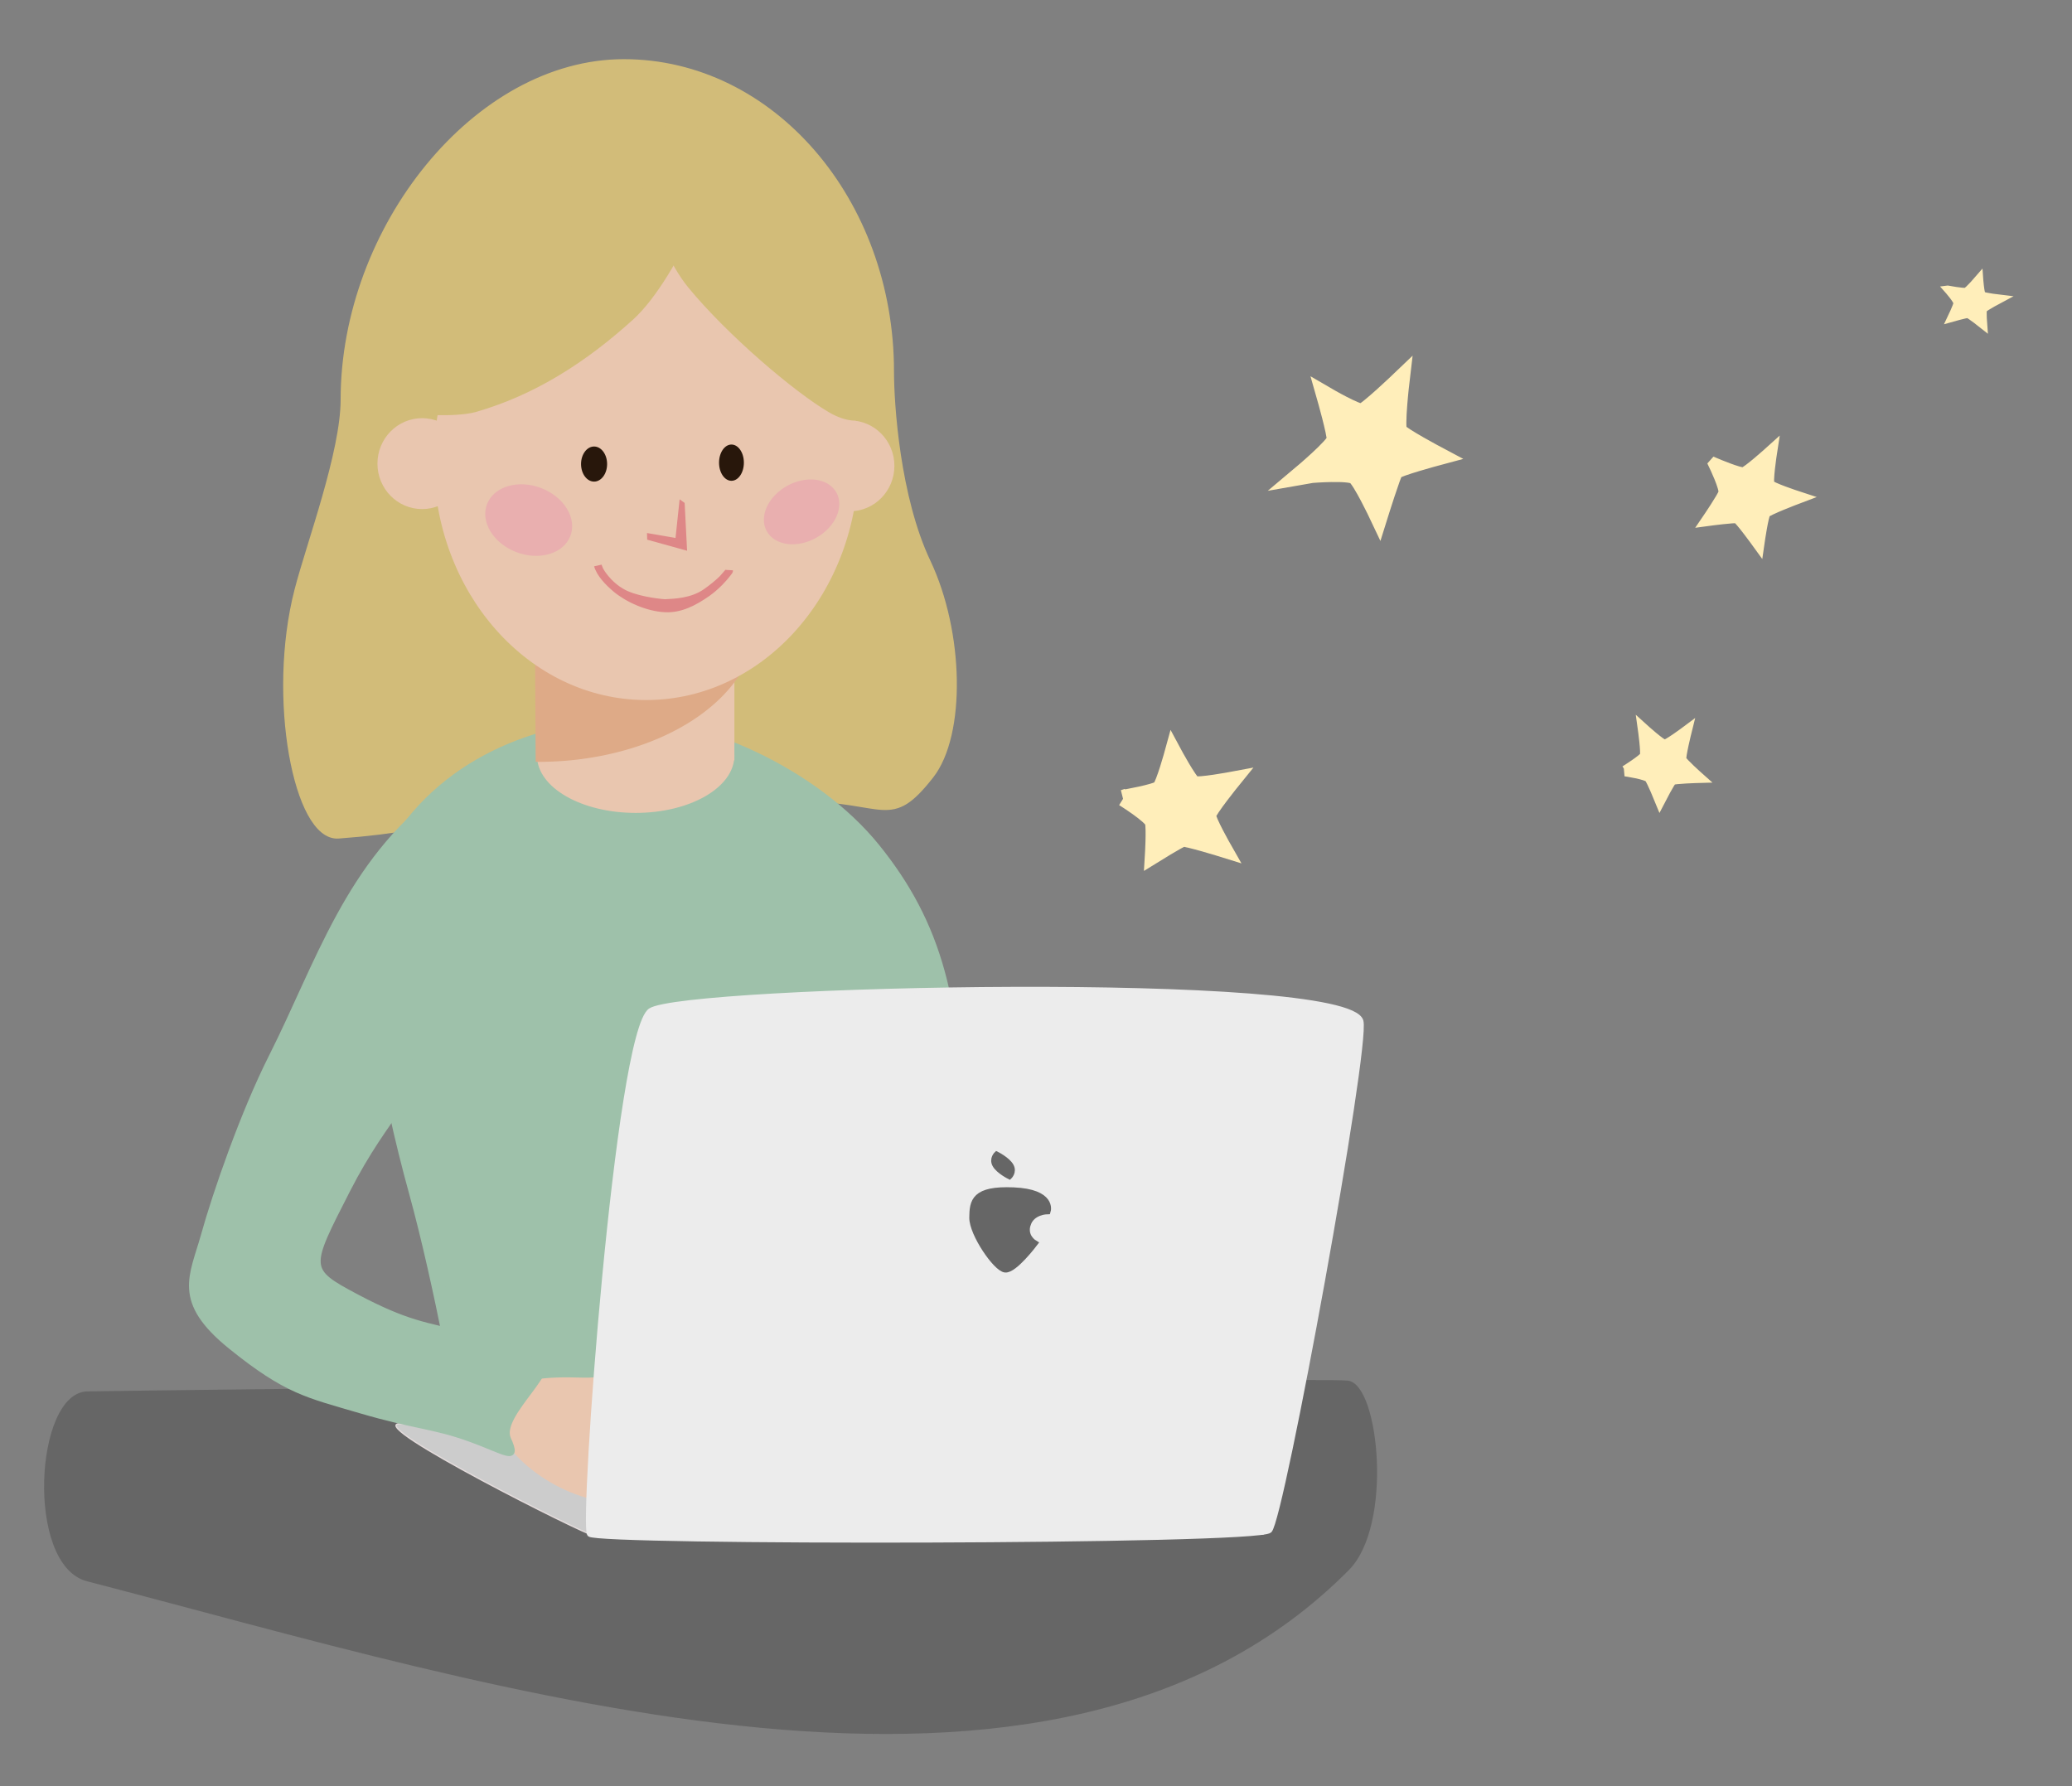 <?xml version="1.0" encoding="UTF-8" standalone="no"?>
<!-- Created with Inkscape (http://www.inkscape.org/) -->

<svg
   xmlns:dc="http://purl.org/dc/elements/1.1/"
   xmlns:cc="http://creativecommons.org/ns#"
   xmlns:rdf="http://www.w3.org/1999/02/22-rdf-syntax-ns#"
   xmlns:svg="http://www.w3.org/2000/svg"
   xmlns="http://www.w3.org/2000/svg"
   xmlns:sodipodi="http://sodipodi.sourceforge.net/DTD/sodipodi-0.dtd"
   xmlns:inkscape="http://www.inkscape.org/namespaces/inkscape"
   width="145mm"
   height="125mm"
   viewBox="0 0 145 125"
   version="1.1"
   id="svg5215"
   inkscape:version="0.92.4 (5da689c313, 2019-01-14)"
   sodipodi:docname="img_home.svg">
  <rect x="0" y="0" width="145" height="125" fill="#808080" stroke="none"/>
  <defs
     id="defs5209">
    <inkscape:path-effect
       effect="bspline"
       id="path-effect5315"
       is_visible="true"
       weight="33.333"
       steps="2"
       helper_size="0"
       apply_no_weight="true"
       apply_with_weight="true"
       only_selected="false" />
    <inkscape:path-effect
       effect="bspline"
       id="path-effect5315-0"
       is_visible="true"
       weight="33.333"
       steps="2"
       helper_size="0"
       apply_no_weight="true"
       apply_with_weight="true"
       only_selected="false" />
  </defs>
  <sodipodi:namedview
     id="base"
     pagecolor="#ffffff"
     bordercolor="#666666"
     borderopacity="1.0"
     inkscape:pageopacity="0.0"
     inkscape:pageshadow="2"
     inkscape:zoom="1.4"
     inkscape:cx="238.59758"
     inkscape:cy="176.77783"
     inkscape:document-units="mm"
     inkscape:current-layer="layer1"
     showgrid="false"
     inkscape:window-width="1920"
     inkscape:window-height="1001"
     inkscape:window-x="-9"
     inkscape:window-y="-9"
     inkscape:window-maximized="1"
     inkscape:lockguides="true" />
  <g
     inkscape:label="Layer 1"
     inkscape:groupmode="layer"
     id="layer1"
     transform="translate(0,-172)">
    <path
       style="opacity:1;fill:#d2bc79;fill-opacity:1;stroke:#d2bc79;stroke-width:0.529;stroke-opacity:1;paint-order:fill markers stroke"
       d="m 62.298,198.006 c 0,2.301 0.43,8.832 2.568,13.34 2.325,4.901 2.476,12.045 0.221,14.914 -2.846,3.62 -3.027,1.614 -9.024,1.559 -5.997,-0.056 -14.343,0.545 -19.277,0.545 -5.12,1e-5 -4.488,1.417 -13.106,2.056 -2.835,0.21 -4.758,-9.57 -2.804,-17.122 0.832,-3.217 3.226,-9.618 3.226,-13.333 0,-11.93 9.259,-23.56 19.555,-23.56 10.296,0 18.642,9.671 18.642,21.601 z"
       id="path4797-2"
       inkscape:connector-curvature="0"
       sodipodi:nodetypes="csszssssssc" />
    <ellipse
       style="fill:#e9c6af;stroke:#e9c6af;stroke-width:0.444;stroke-opacity:1"
       id="path81-5"
       cx="29.541"
       cy="204.446"
       rx="2.905"
       ry="2.959" />
    <ellipse
       style="fill:#e9c6af;stroke:#e9c6af;stroke-width:0.444;stroke-opacity:1"
       id="path81-0-7"
       cx="59.464"
       cy="204.602"
       rx="2.905"
       ry="2.959" />
    <path
       style="opacity:1;fill:#9ec1aa;fill-opacity:1;stroke:#9ec1aa;stroke-width:0.947;stroke-miterlimit:4;stroke-dasharray:none;stroke-opacity:1;paint-order:fill markers stroke"
       d="m 70.48,271.905 c 0,0 -3.752,-9.606 -3.621,-19.627 0.131,-10.021 -1.457,-15.581 -5.697,-20.836 -4.24,-5.255 -12.317,-8.89 -17.791,-8.632 -5.429,0.255 -12.418,2.473 -16.109,9.167 -2.617,4.747 -0.017,16.76 1.813,23.393 1.83,6.632 3.401,15.702 3.401,15.702 l 13.104,1.118 z"
       id="path4872-1"
       inkscape:connector-curvature="0"
       sodipodi:nodetypes="czzsszccc" />
    <g
       id="g4870-4"
       transform="matrix(1.397,0,0,1.159,-163.858,142.162)">
      <rect
         y="57.425"
         x="144.326"
         height="14.098"
         width="9.622"
         id="rect4838-0"
         style="opacity:1;fill:#e9c6af;fill-opacity:1;stroke:#e9c6af;stroke-width:0.265;stroke-opacity:1;paint-order:fill markers stroke" />
      <ellipse
         ry="3.322"
         rx="4.809"
         cy="71.373"
         cx="149.136"
         id="path4842-9"
         style="opacity:1;fill:#e9c6af;fill-opacity:1;stroke:#e9c6af;stroke-width:0.269;stroke-opacity:1;paint-order:fill markers stroke" />
    </g>
    <ellipse
       style="opacity:1;fill:#28170b;fill-opacity:1;stroke-width:0.381;paint-order:fill markers stroke"
       id="path4752-5-8"
       cx="51.617"
       cy="201.02"
       rx="0.799"
       ry="1.156" />
    <path
       style="opacity:1;fill:#deaa87;fill-opacity:1;stroke:#deaa87;stroke-width:0.501;stroke-opacity:1;paint-order:fill markers stroke"
       id="path4951-8"
       sodipodi:type="arc"
       sodipodi:cx="37.677399"
       sodipodi:cy="215.26396"
       sodipodi:rx="15.071124"
       sodipodi:ry="9.8033619"
       sodipodi:start="0"
       sodipodi:end="1.5669638"
       d="m 52.749,215.264 a 15.071,9.803 0 0 1 -15.013,9.803 l -0.058,-9.803 z" />
    <ellipse
       style="opacity:1;fill:#e9c6af;stroke:#e9c6af;stroke-width:0.384;stroke-opacity:1"
       id="path77-5"
       cx="45.222"
       cy="204.212"
       rx="14.671"
       ry="16.587" />
    <ellipse
       style="opacity:1;fill:#28170b;fill-opacity:1;stroke-width:0.419;paint-order:fill markers stroke"
       id="path4752-01"
       cx="41.574"
       cy="204.476"
       rx="0.912"
       ry="1.228" />
    <ellipse
       style="opacity:1;fill:#28170b;fill-opacity:1;stroke-width:0.428;paint-order:fill markers stroke"
       id="path4752-0-9"
       ry="1.269"
       rx="0.869"
       cy="204.379"
       cx="51.188" />
    <path
       style="color:#000000;font-style:normal;font-variant:normal;font-weight:normal;font-stretch:normal;font-size:medium;line-height:normal;font-family:sans-serif;font-variant-ligatures:normal;font-variant-position:normal;font-variant-caps:normal;font-variant-numeric:normal;font-variant-alternates:normal;font-feature-settings:normal;text-indent:0;text-align:start;text-decoration:none;text-decoration-line:none;text-decoration-style:solid;text-decoration-color:#000000;letter-spacing:normal;word-spacing:normal;text-transform:none;writing-mode:lr-tb;direction:ltr;text-orientation:mixed;dominant-baseline:auto;baseline-shift:baseline;text-anchor:start;white-space:normal;shape-padding:0;clip-rule:nonzero;display:inline;overflow:visible;visibility:visible;opacity:1;isolation:auto;mix-blend-mode:normal;color-interpolation:sRGB;color-interpolation-filters:linearRGB;solid-color:#000000;solid-opacity:1;vector-effect:none;fill:#de8787;fill-opacity:1;fill-rule:nonzero;stroke:none;stroke-width:0.656px;stroke-linecap:butt;stroke-linejoin:miter;stroke-miterlimit:4;stroke-dasharray:none;stroke-dashoffset:0;stroke-opacity:1;color-rendering:auto;image-rendering:auto;shape-rendering:auto;text-rendering:auto;enable-background:accumulate"
       d="m 47.912,207.197 -0.351,-0.254 -0.288,2.706 -1.996,-0.346 0.013,0.465 2.793,0.775 z"
       id="path4787-5"
       inkscape:connector-curvature="0"
       sodipodi:nodetypes="ccccccc" />
    <path
       style="color:#000000;font-style:normal;font-variant:normal;font-weight:normal;font-stretch:normal;font-size:medium;line-height:normal;font-family:sans-serif;font-variant-ligatures:normal;font-variant-position:normal;font-variant-caps:normal;font-variant-numeric:normal;font-variant-alternates:normal;font-feature-settings:normal;text-indent:0;text-align:start;text-decoration:none;text-decoration-line:none;text-decoration-style:solid;text-decoration-color:#000000;letter-spacing:normal;word-spacing:normal;text-transform:none;writing-mode:lr-tb;direction:ltr;text-orientation:mixed;dominant-baseline:auto;baseline-shift:baseline;text-anchor:start;white-space:normal;shape-padding:0;clip-rule:nonzero;display:inline;overflow:visible;visibility:visible;opacity:1;isolation:auto;mix-blend-mode:normal;color-interpolation:sRGB;color-interpolation-filters:linearRGB;solid-color:#000000;solid-opacity:1;vector-effect:none;fill:#de8787;fill-opacity:1;fill-rule:nonzero;stroke:none;stroke-width:0.524px;stroke-linecap:butt;stroke-linejoin:miter;stroke-miterlimit:4;stroke-dasharray:none;stroke-dashoffset:0;stroke-opacity:1;color-rendering:auto;image-rendering:auto;shape-rendering:auto;text-rendering:auto;enable-background:accumulate"
       d="m 41.576,211.634 c 0.192,0.664 0.788,1.279 1.348,1.757 0.847,0.71 2.281,1.394 3.628,1.455 1.125,0.051 2.129,-0.467 3.08,-1.132 0.659,-0.466 1.201,-1.048 1.607,-1.598 0.029,-0.054 0.059,-0.104 0.053,-0.204 l -0.532,-0.033 c 0,0 -0.314,0.369 -0.397,0.455 -0.271,0.265 -0.661,0.591 -1.111,0.906 -0.9,0.63 -2.082,0.665 -2.73,0.696 -0.552,-0.04 -2.118,-0.241 -2.93,-0.744 -0.615,-0.359 -1.135,-0.946 -1.395,-1.419 10e-4,0.009 -0.1,-0.259 -0.1,-0.259 z"
       id="path4793-0"
       inkscape:connector-curvature="0"
       sodipodi:nodetypes="cccccccccccccc" />
    <path
       style="fill:#d2bc79;fill-opacity:1;stroke:#d2bc79;stroke-width:0.457px;stroke-linecap:butt;stroke-linejoin:miter;stroke-opacity:1"
       d="m 50.539,182.764 c 0,0 -3.112,8.464 -6.402,11.443 -3.29,2.98 -6.822,5.224 -10.856,6.393 -1.436,0.416 -4.482,0.143 -4.482,0.143 l 3.975,-12.519 9.655,-5.812 z"
       id="path4806-8"
       inkscape:connector-curvature="0"
       sodipodi:nodetypes="czscccc" />
    <path
       style="fill:#d2bc79;fill-opacity:1;stroke:#d2bc79;stroke-width:0.424px;stroke-linecap:butt;stroke-linejoin:miter;stroke-opacity:1"
       d="m 44.103,180.979 c 0,0 1.515,7.704 4.223,11.001 2.708,3.297 7.385,7.286 9.793,8.69 2.409,1.403 3.392,-0.289 3.392,-0.289 l -1.546,-11.24 -8.703,-7.975 z"
       id="path4806-3-3"
       inkscape:connector-curvature="0"
       sodipodi:nodetypes="czzcccc" />
    <ellipse
       style="opacity:1;fill:#e9afaf;fill-opacity:1;stroke:#e9afaf;stroke-width:0.311;stroke-opacity:1;paint-order:fill markers stroke"
       id="path4901-5"
       cx="-58.513"
       cy="218.518"
       rx="2.706"
       ry="2.553"
       transform="matrix(0.981,-0.193,0.432,0.902,0,0)" />
    <ellipse
       style="opacity:1;fill:#e9afaf;fill-opacity:1;stroke:#e9afaf;stroke-width:0.271;stroke-opacity:1;paint-order:fill markers stroke"
       id="path4901-2-9"
       cx="194.656"
       cy="129.374"
       rx="2.018"
       ry="2.598"
       transform="matrix(0.782,0.623,-0.743,0.669,0,0)" />
    <path
       style="opacity:1;fill:#666666;fill-opacity:1;stroke:#666666;stroke-width:0.221;stroke-opacity:1;paint-order:fill markers stroke"
       d="m 6.117,269.484 c 3.994,-0.08 86.134,-1.016 88.199,-0.755 2.064,0.261 3.068,9.977 0,13.071 -20.7,20.878 -59.383,8.226 -88.199,0.755 -4.218,-1.093 -3.558,-13 0,-13.071 z"
       id="rect5267"
       inkscape:connector-curvature="0"
       sodipodi:nodetypes="szass" />
    <path
       style="opacity:1;fill:#cccccc;fill-opacity:1;stroke:#e3dbdb;stroke-width:0.092;stroke-opacity:1;paint-order:fill markers stroke"
       d="m 27.94,271.638 c 2.349,-0.119 46.923,0.106 49.066,0.301 1.915,0.174 12.203,7.359 11.365,7.421 -0.838,0.063 -46.315,0.132 -46.865,0.086 -0.55,-0.046 -15.819,-7.694 -13.566,-7.808 z"
       id="rect5044-9-2"
       inkscape:connector-curvature="0"
       sodipodi:nodetypes="cszzsc" />
    <g
       id="g8061"
       style="stroke:#e9c6af;stroke-opacity:1"
       transform="matrix(-1.326,0.085,0.046,1.573,97.77,79.832)">
      <path
         sodipodi:nodetypes="cscsc"
         inkscape:connector-curvature="0"
         id="path8051"
         d="m 51.737,118.048 c 0.45,1.221 -1.584,3.602 -4.727,4.552 -3.143,0.95 -5.964,1.316 -6.415,0.095 -0.45,-1.221 0.883,-3.664 4.078,-3.872 2.539,-0.165 6.613,-1.997 7.064,-0.776 z"
         style="opacity:1;fill:#e9c6af;fill-opacity:1;stroke:#e9c6af;stroke-width:0.191;stroke-opacity:1;paint-order:fill markers stroke" />
      <path
         sodipodi:nodetypes="cscsc"
         inkscape:connector-curvature="0"
         id="path8056"
         d="m 50.636,118.022 c 0.175,-0.647 -1.589,-0.697 -3.539,-0.532 -1.984,0.168 -3.227,-0.617 -3.402,0.029 -0.175,0.647 1.237,1.283 3.154,1.422 1.917,0.139 3.613,-0.273 3.788,-0.92 z"
         style="opacity:1;fill:#e9c6af;fill-opacity:1;stroke:#e9c6af;stroke-width:0.301;stroke-opacity:1;paint-order:fill markers stroke" />
    </g>
    <path
       style="opacity:1;fill:#9ec1aa;fill-opacity:1;stroke:#9ec1aa;stroke-width:0.378;stroke-miterlimit:4;stroke-dasharray:none;stroke-opacity:1;paint-order:fill markers stroke"
       d="m 35.569,272.69 c 0.772,1.731 -0.144,0.936 -2.69,0.016 -2.546,-0.92 -3.896,-0.88 -7.623,-1.977 -3.774,-1.111 -5.186,-1.328 -9.115,-4.501 -3.929,-3.173 -2.689,-4.909 -1.883,-7.803 0.806,-2.894 2.739,-8.506 4.743,-12.479 3.282,-6.506 5.349,-13.529 11.818,-18.391 -0.042,0.161 -0.176,6.595 -0.97,9.774 l -1.445,5.779 c 0,0 0.184,1.205 0.686,3.193 0.503,1.988 -1.982,3.526 -4.772,8.992 -2.79,5.467 -2.923,5.578 0.622,7.456 3.545,1.877 4.838,1.976 7.612,2.643 2.774,0.667 3.808,1.033 5.11,1.475 1.945,0.66 -2.866,4.092 -2.094,5.824 z"
       id="path7356"
       inkscape:connector-curvature="0"
       sodipodi:nodetypes="czszzacsczzzzszc" />
    <path
       style="opacity:1;fill:#ececec;fill-opacity:1;stroke:#ececec;stroke-width:0.341;stroke-opacity:1;paint-order:fill markers stroke"
       d="m 45.525,242.718 c 2.415,-1.572 48.797,-2.633 49.717,0.741 0.488,1.79 -5.535,34.824 -6.396,35.655 -0.862,0.831 -47.025,0.866 -47.591,0.257 -0.565,-0.608 1.955,-35.146 4.271,-36.654 z"
       id="rect5044"
       inkscape:connector-curvature="0"
       sodipodi:nodetypes="sszzs" />
    <path
       style="opacity:1;fill:#666666;fill-opacity:1;stroke:#666666;stroke-width:0.486;stroke-miterlimit:4;stroke-dasharray:none;stroke-opacity:1;paint-order:fill markers stroke"
       d="m 71.897,257.652 c -0.307,0.905 0.467,1.368 0.467,1.368 0,0 -1.395,1.847 -2.013,1.792 -0.618,-0.055 -2.291,-2.488 -2.277,-3.603 0.014,-1.121 0.121,-1.991 2.864,-1.87 2.743,0.121 2.353,1.394 2.353,1.394 0,0 -1.086,0.014 -1.393,0.919 z"
       id="path8026"
       inkscape:connector-curvature="0"
       sodipodi:nodetypes="zczszcz" />
    <path
       style="opacity:1;fill:#666666;fill-opacity:1;stroke:#666666;stroke-width:0.31;stroke-miterlimit:4;stroke-dasharray:none;stroke-opacity:1;paint-order:fill markers stroke"
       d="m 70.78,253.577 c -0.252,-0.455 -1.045,-0.844 -1.045,-0.844 0,0 -0.383,0.349 -0.131,0.804 0.252,0.455 1.045,0.844 1.045,0.844 0,0 0.383,-0.349 0.131,-0.804 z"
       id="path8048"
       inkscape:connector-curvature="0"
       sodipodi:nodetypes="cczccc" />
    <path
       style="opacity:1;fill:#ffeeba;fill-opacity:1;stroke:#ffeeba;stroke-width:1.162;stroke-miterlimit:4;stroke-dasharray:none;stroke-opacity:1;paint-order:fill markers stroke"
       inkscape:transform-center-x="0.41502199"
       inkscape:transform-center-y="-0.11347282"
       d="m 78.624,227.851 c 0,0 1.964,1.22 2.077,1.676 0.113,0.457 -7.5e-4,2.337 -7.5e-4,2.337 0,0 1.795,-1.115 2.057,-1.183 0.262,-0.068 2.887,0.749 2.887,0.749 0,0 -1.159,-2.033 -1.129,-2.378 0.03,-0.345 1.755,-2.473 1.755,-2.473 0,0 -2.407,0.45 -2.726,0.311 -0.319,-0.139 -1.453,-2.253 -1.453,-2.253 0,0 -0.622,2.27 -0.905,2.547 -0.283,0.277 -2.563,0.667 -2.563,0.667 z"
       id="path9714-7"
       inkscape:connector-curvature="0"
       sodipodi:nodetypes="czczczczczc" />
    <path
       style="opacity:1;fill:#ffeeba;fill-opacity:1;stroke:#ffeeba;stroke-width:0.921;stroke-miterlimit:4;stroke-dasharray:none;stroke-opacity:1;paint-order:fill markers stroke"
       inkscape:transform-center-x="-0.10914726"
       inkscape:transform-center-y="0.22340603"
       d="m 120.029,204.511 c 0,0 0.8,1.654 0.682,2.006 -0.118,0.353 -1.119,1.825 -1.119,1.825 0,0 1.804,-0.243 2.009,-0.175 0.204,0.067 1.431,1.763 1.431,1.763 0,0 0.27,-1.879 0.436,-2.097 0.166,-0.217 2.283,-1.017 2.283,-1.017 0,0 -1.863,-0.61 -2.018,-0.84 -0.155,-0.229 0.163,-2.285 0.163,-2.285 0,0 -1.559,1.408 -1.866,1.471 -0.307,0.064 -1.999,-0.653 -1.999,-0.653 z"
       id="path9714-7-3-3"
       inkscape:connector-curvature="0"
       sodipodi:nodetypes="czczczczczc" />
    <path
       style="opacity:1;fill:#ffeeba;fill-opacity:1;stroke:#ffeeba;stroke-width:1.334;stroke-miterlimit:4;stroke-dasharray:none;stroke-opacity:1;paint-order:fill markers stroke"
       inkscape:transform-center-x="0.18083876"
       inkscape:transform-center-y="0.53384743"
       d="m 91.797,205.133 c 0,0 2.638,-0.216 3.085,0.126 0.447,0.342 1.594,2.77 1.594,2.77 0,0 0.898,-2.868 1.074,-3.109 0.176,-0.24 3.044,-1.01 3.044,-1.01 0,0 -2.527,-1.343 -2.765,-1.68 -0.238,-0.337 0.146,-3.574 0.146,-3.574 0,0 -2.259,2.161 -2.643,2.25 -0.384,0.089 -2.527,-1.162 -2.527,-1.162 0,0 0.739,2.588 0.706,3.034 -0.033,0.446 -2.463,2.486 -2.463,2.486 z"
       id="path9714-7-3-8"
       inkscape:connector-curvature="0"
       sodipodi:nodetypes="czczczczczcc" />
    <path
       style="opacity:1;fill:#ffeeba;fill-opacity:1;stroke:#ffeeba;stroke-width:0.755;stroke-miterlimit:4;stroke-dasharray:none;stroke-opacity:1;paint-order:fill markers stroke"
       inkscape:transform-center-x="0.048433064"
       inkscape:transform-center-y="0.28724039"
       d="m 113.74,225.955 c 0,0 1.512,0.219 1.7,0.458 0.187,0.239 0.731,1.579 0.731,1.579 0,0 0.679,-1.316 0.821,-1.422 0.142,-0.106 1.884,-0.153 1.884,-0.153 0,0 -1.166,-1.036 -1.238,-1.246 -0.072,-0.21 0.371,-1.988 0.371,-1.988 0,0 -1.293,0.967 -1.523,0.966 -0.23,-8.1e-4 -1.496,-1.149 -1.496,-1.149 0,0 0.237,1.683 0.138,1.916 -0.1,0.234 -1.386,1.038 -1.386,1.038 z"
       id="path9714-7-3-3-3"
       inkscape:connector-curvature="0"
       sodipodi:nodetypes="czczczczczc" />
    <path
       style="opacity:1;fill:#ffeeba;fill-opacity:1;stroke:#ffeeba;stroke-width:0.525;stroke-miterlimit:4;stroke-dasharray:none;stroke-opacity:1;paint-order:fill markers stroke"
       inkscape:transform-center-x="-0.077724555"
       inkscape:transform-center-y="0.029415673"
       d="m 136.295,192.248 c 0,0 0.696,0.783 0.671,0.977 -0.025,0.195 -0.437,1.056 -0.437,1.056 0,0 1.055,-0.3 1.187,-0.284 0.132,0.015 1.09,0.779 1.09,0.779 0,0 -0.081,-1.003 -0.009,-1.132 0.072,-0.129 1.243,-0.748 1.243,-0.748 0,0 -1.201,-0.138 -1.324,-0.242 -0.123,-0.104 -0.198,-1.203 -0.198,-1.203 0,0 -0.756,0.882 -0.933,0.944 -0.176,0.062 -1.288,-0.147 -1.288,-0.147 z"
       id="path9714-7-3-3-3-2"
       inkscape:connector-curvature="0"
       sodipodi:nodetypes="czczczczczc" />
  </g>
</svg>
